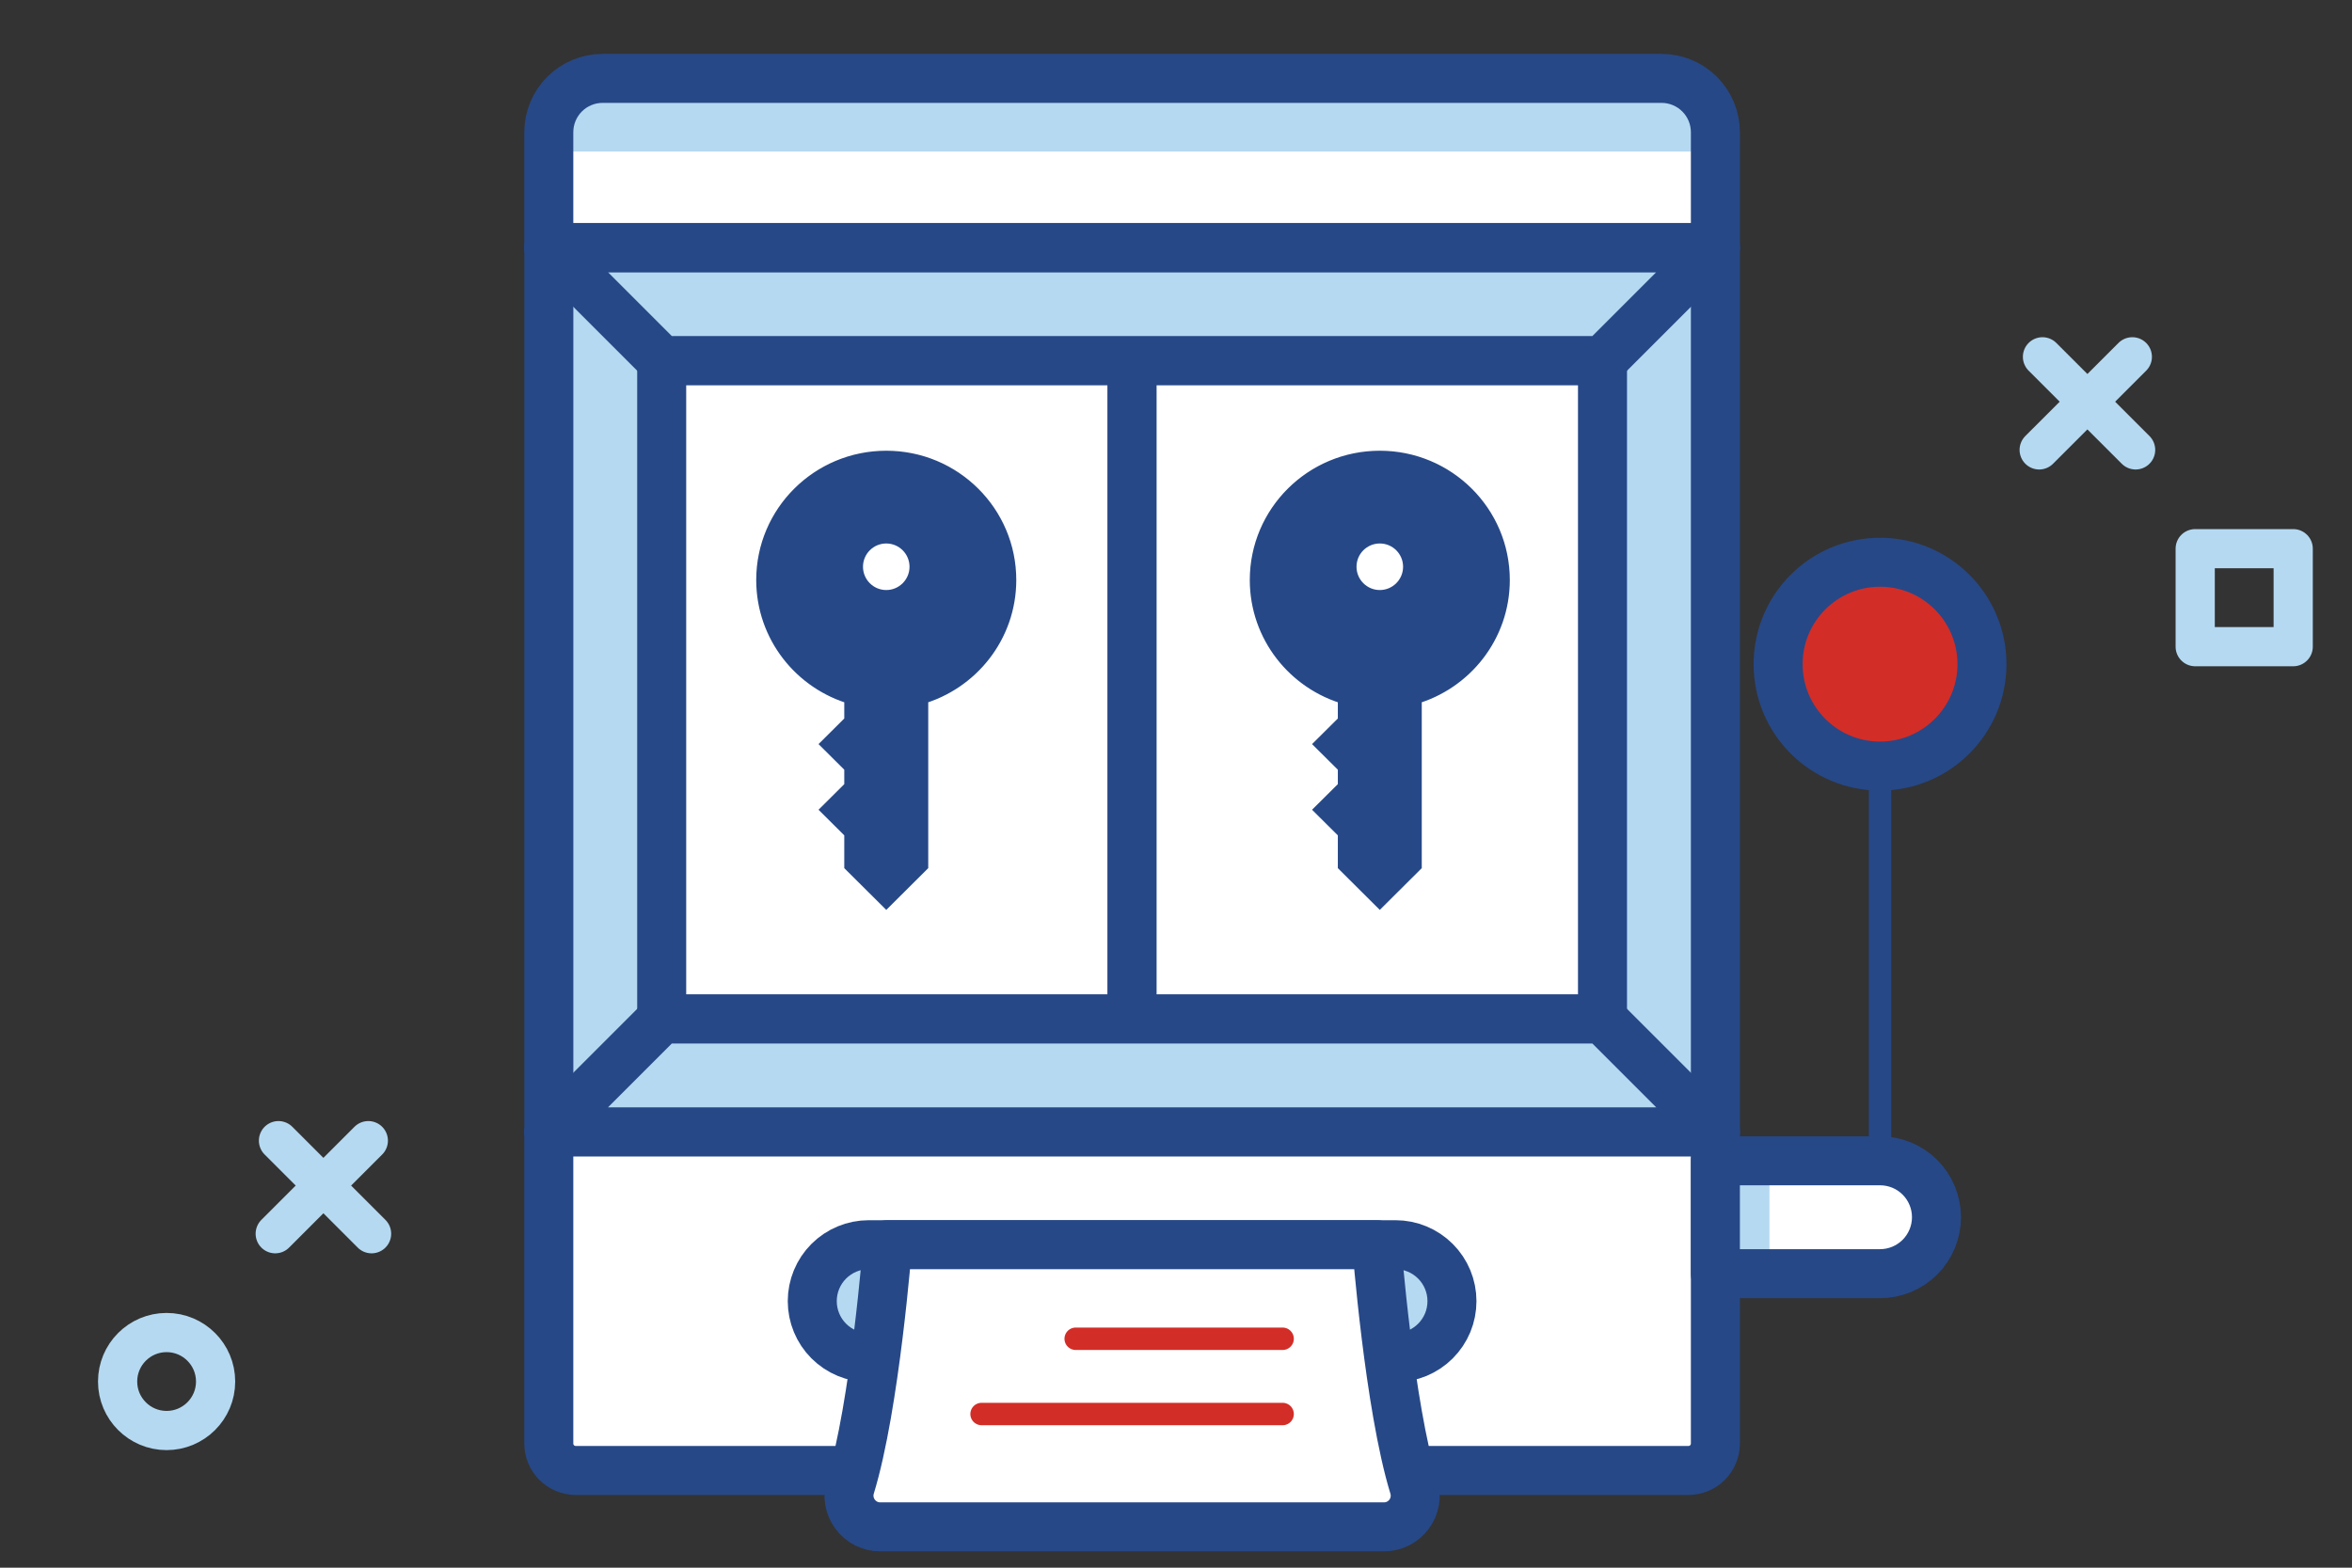 <svg width="60" height="40" viewBox="0 0 60 40" fill="none" xmlns="http://www.w3.org/2000/svg">
<rect x="0" y="0" width="60" height="40" fill="#333333" stroke="none"/>
<path d="M43.76 6.32H14.001V28.879H43.76V6.32Z" fill="#B5D9F1" stroke="#264887" stroke-width="1.25" stroke-linecap="round" stroke-linejoin="round"/>
<path d="M28.88 9.2H16.88V25.999H28.88V9.2Z" fill="white" stroke="#264887" stroke-width="1.25" stroke-linecap="round" stroke-linejoin="round"/>
<path d="M43.76 6.32H14V3.374C14 3.009 14.145 2.66 14.402 2.402C14.66 2.145 15.009 2 15.373 2H42.386C42.75 2 43.1 2.145 43.357 2.402C43.615 2.66 43.76 3.009 43.76 3.374V6.32Z" fill="white"/>
<path d="M42.316 2H15.443C15.061 2 14.694 2.152 14.423 2.422C14.153 2.693 14.001 3.06 14.001 3.442V3.867H43.761V3.442C43.761 3.253 43.723 3.065 43.651 2.89C43.578 2.714 43.471 2.555 43.337 2.421C43.203 2.287 43.044 2.181 42.868 2.109C42.693 2.037 42.505 2 42.316 2Z" fill="#B5D9F1"/>
<path d="M43.073 37.519H14.687C14.505 37.519 14.33 37.446 14.201 37.318C14.072 37.189 14 37.014 14 36.832V28.877H43.76V36.832C43.76 37.014 43.687 37.189 43.559 37.318C43.43 37.446 43.255 37.519 43.073 37.519Z" fill="white" stroke="#264887" stroke-width="1.25" stroke-linecap="round" stroke-linejoin="round"/>
<path d="M37.04 33.199C37.04 33.388 37.003 33.576 36.931 33.75C36.858 33.925 36.752 34.084 36.618 34.218C36.485 34.351 36.326 34.457 36.151 34.53C35.976 34.602 35.789 34.639 35.6 34.639H22.16C21.779 34.639 21.412 34.487 21.142 34.217C20.872 33.947 20.721 33.581 20.721 33.199C20.721 32.817 20.872 32.451 21.142 32.181C21.412 31.911 21.779 31.759 22.16 31.759H35.6C35.982 31.759 36.348 31.911 36.618 32.181C36.888 32.451 37.04 32.817 37.04 33.199Z" fill="#B5D9F1" stroke="#264887" stroke-width="1.25" stroke-linecap="round" stroke-linejoin="round"/>
<path d="M35.12 31.759H22.641C22.641 31.759 22.325 35.865 21.693 37.928C21.656 38.047 21.648 38.174 21.669 38.297C21.691 38.42 21.74 38.536 21.815 38.636C21.889 38.736 21.986 38.818 22.097 38.874C22.209 38.93 22.332 38.959 22.457 38.958H35.303C35.428 38.959 35.551 38.93 35.663 38.874C35.774 38.818 35.871 38.736 35.946 38.636C36.02 38.536 36.07 38.42 36.091 38.297C36.112 38.174 36.104 38.047 36.067 37.928C35.436 35.865 35.12 31.759 35.12 31.759Z" fill="white"/>
<path d="M43.76 32.498H47.96C48.342 32.498 48.708 32.346 48.978 32.076C49.248 31.806 49.4 31.439 49.4 31.058C49.4 30.869 49.363 30.681 49.29 30.506C49.218 30.332 49.112 30.173 48.978 30.039C48.844 29.905 48.686 29.799 48.511 29.727C48.336 29.655 48.149 29.618 47.96 29.618H43.76V32.498Z" fill="white"/>
<path d="M45.139 29.618H43.76V32.498H45.139V29.618Z" fill="#B5D9F1"/>
<path d="M43.76 32.498H47.96C48.342 32.498 48.708 32.346 48.978 32.076C49.248 31.806 49.4 31.439 49.4 31.058C49.4 30.869 49.363 30.681 49.29 30.506C49.218 30.332 49.112 30.173 48.978 30.039C48.844 29.905 48.686 29.799 48.511 29.727C48.336 29.655 48.149 29.618 47.96 29.618H43.76V32.498Z" stroke="#264887" stroke-width="1.25" stroke-linecap="round" stroke-linejoin="round"/>
<path d="M47.96 29.617V19.545" stroke="#264887" stroke-width="0.572" stroke-linecap="round" stroke-linejoin="round"/>
<path d="M40.88 9.2H28.88V25.999H40.88V9.2Z" fill="white" stroke="#264887" stroke-width="1.25" stroke-linecap="round" stroke-linejoin="round"/>
<path d="M14.001 6.32L16.88 9.2H40.88L43.76 6.32H14.001Z" fill="#B5D9F1" stroke="#264887" stroke-width="1.25" stroke-linecap="round" stroke-linejoin="round"/>
<path d="M16.88 26L14.001 28.879H43.76L40.88 26H16.88Z" fill="#B5D9F1" stroke="#264887" stroke-width="1.25" stroke-linecap="round" stroke-linejoin="round"/>
<path d="M25.04 36.079H32.72" stroke="#D32D27" stroke-width="0.572" stroke-linecap="round" stroke-linejoin="round"/>
<path d="M27.441 34.159H32.72" stroke="#D32D27" stroke-width="0.572" stroke-linecap="round" stroke-linejoin="round"/>
<path d="M35.12 31.759H22.641C22.641 31.759 22.325 35.865 21.693 37.928C21.656 38.047 21.648 38.174 21.669 38.297C21.691 38.42 21.74 38.536 21.815 38.636C21.889 38.736 21.986 38.818 22.097 38.874C22.209 38.93 22.332 38.959 22.457 38.958H35.303C35.428 38.959 35.551 38.93 35.663 38.874C35.774 38.818 35.871 38.736 35.946 38.636C36.02 38.536 36.07 38.42 36.091 38.297C36.112 38.174 36.104 38.047 36.067 37.928C35.436 35.865 35.12 31.759 35.12 31.759Z" stroke="#264887" stroke-width="1.25" stroke-linecap="round" stroke-linejoin="round"/>
<path d="M43.76 6.32H14V3.374C14 3.009 14.145 2.66 14.402 2.402C14.66 2.145 15.009 2 15.373 2H42.386C42.75 2 43.1 2.145 43.357 2.402C43.615 2.66 43.76 3.009 43.76 3.374V6.32Z" stroke="#264887" stroke-width="1.25" stroke-linecap="round" stroke-linejoin="round"/>
<path d="M47.96 19.546C49.396 19.546 50.56 18.382 50.56 16.946C50.56 15.51 49.396 14.346 47.96 14.346C46.524 14.346 45.36 15.51 45.36 16.946C45.36 18.382 46.524 19.546 47.96 19.546Z" fill="#D32D27"/>
<path d="M47.96 19.546C49.396 19.546 50.56 18.382 50.56 16.946C50.56 15.51 49.396 14.346 47.96 14.346C46.524 14.346 45.36 15.51 45.36 16.946C45.36 18.382 46.524 19.546 47.96 19.546Z" stroke="#264887" stroke-width="1.25" stroke-linecap="round" stroke-linejoin="round"/>
<path fill-rule="evenodd" clip-rule="evenodd" d="M25.697 14.799C25.697 13.103 24.314 11.729 22.609 11.729C20.903 11.729 19.52 13.103 19.52 14.799C19.52 16.204 20.471 17.386 21.766 17.751V18.428L21.205 18.986L21.766 19.544V20.103L21.205 20.661L21.766 21.219V22.056L22.609 22.894L23.451 22.056V17.751C24.746 17.386 25.697 16.204 25.697 14.799Z" fill="#264887" stroke="#264887" stroke-width="0.457" stroke-linecap="round" stroke-dasharray="43 1.66 0.24 0.95"/>
<path fill-rule="evenodd" clip-rule="evenodd" d="M23.202 14.461C23.202 14.788 22.936 15.055 22.608 15.055C22.281 15.055 22.015 14.788 22.015 14.461C22.015 14.133 22.281 13.867 22.608 13.867C22.936 13.867 23.202 14.133 23.202 14.461Z" fill="white"/>
<path fill-rule="evenodd" clip-rule="evenodd" d="M38.287 14.799C38.287 13.103 36.904 11.729 35.199 11.729C33.494 11.729 32.111 13.103 32.111 14.799C32.111 16.204 33.062 17.386 34.357 17.751V18.428L33.795 18.986L34.357 19.544V20.103L33.795 20.661L34.357 21.219V22.056L35.199 22.894L36.041 22.056V17.751C37.337 17.386 38.287 16.204 38.287 14.799Z" fill="#264887" stroke="#264887" stroke-width="0.457" stroke-linecap="round" stroke-dasharray="43 1.66 0.24 0.95"/>
<path fill-rule="evenodd" clip-rule="evenodd" d="M35.793 14.461C35.793 14.788 35.527 15.055 35.199 15.055C34.871 15.055 34.605 14.788 34.605 14.461C34.605 14.133 34.871 13.867 35.199 13.867C35.527 13.867 35.793 14.133 35.793 14.461Z" fill="white"/>
<path fill-rule="evenodd" clip-rule="evenodd" d="M4.25 36.5C4.94 36.5 5.5 35.94 5.5 35.25C5.5 34.56 4.94 34 4.25 34C3.56 34 3 34.56 3 35.25C3 35.94 3.56 36.5 4.25 36.5Z" stroke="#B5D9F1"/>
<rect x="56" y="14" width="2.5" height="2.5" stroke="#B5D9F1" stroke-linecap="round" stroke-linejoin="round"/>
<path d="M7.104 29.104L9.479 31.479" stroke="#B5D9F1" stroke-linecap="round"/>
<path d="M9.396 29.104L7.021 31.479" stroke="#B5D9F1" stroke-linecap="round"/>
<path d="M52.104 9.104L54.48 11.479" stroke="#B5D9F1" stroke-linecap="round"/>
<path d="M54.396 9.104L52.02 11.479" stroke="#B5D9F1" stroke-linecap="round"/>
</svg>
